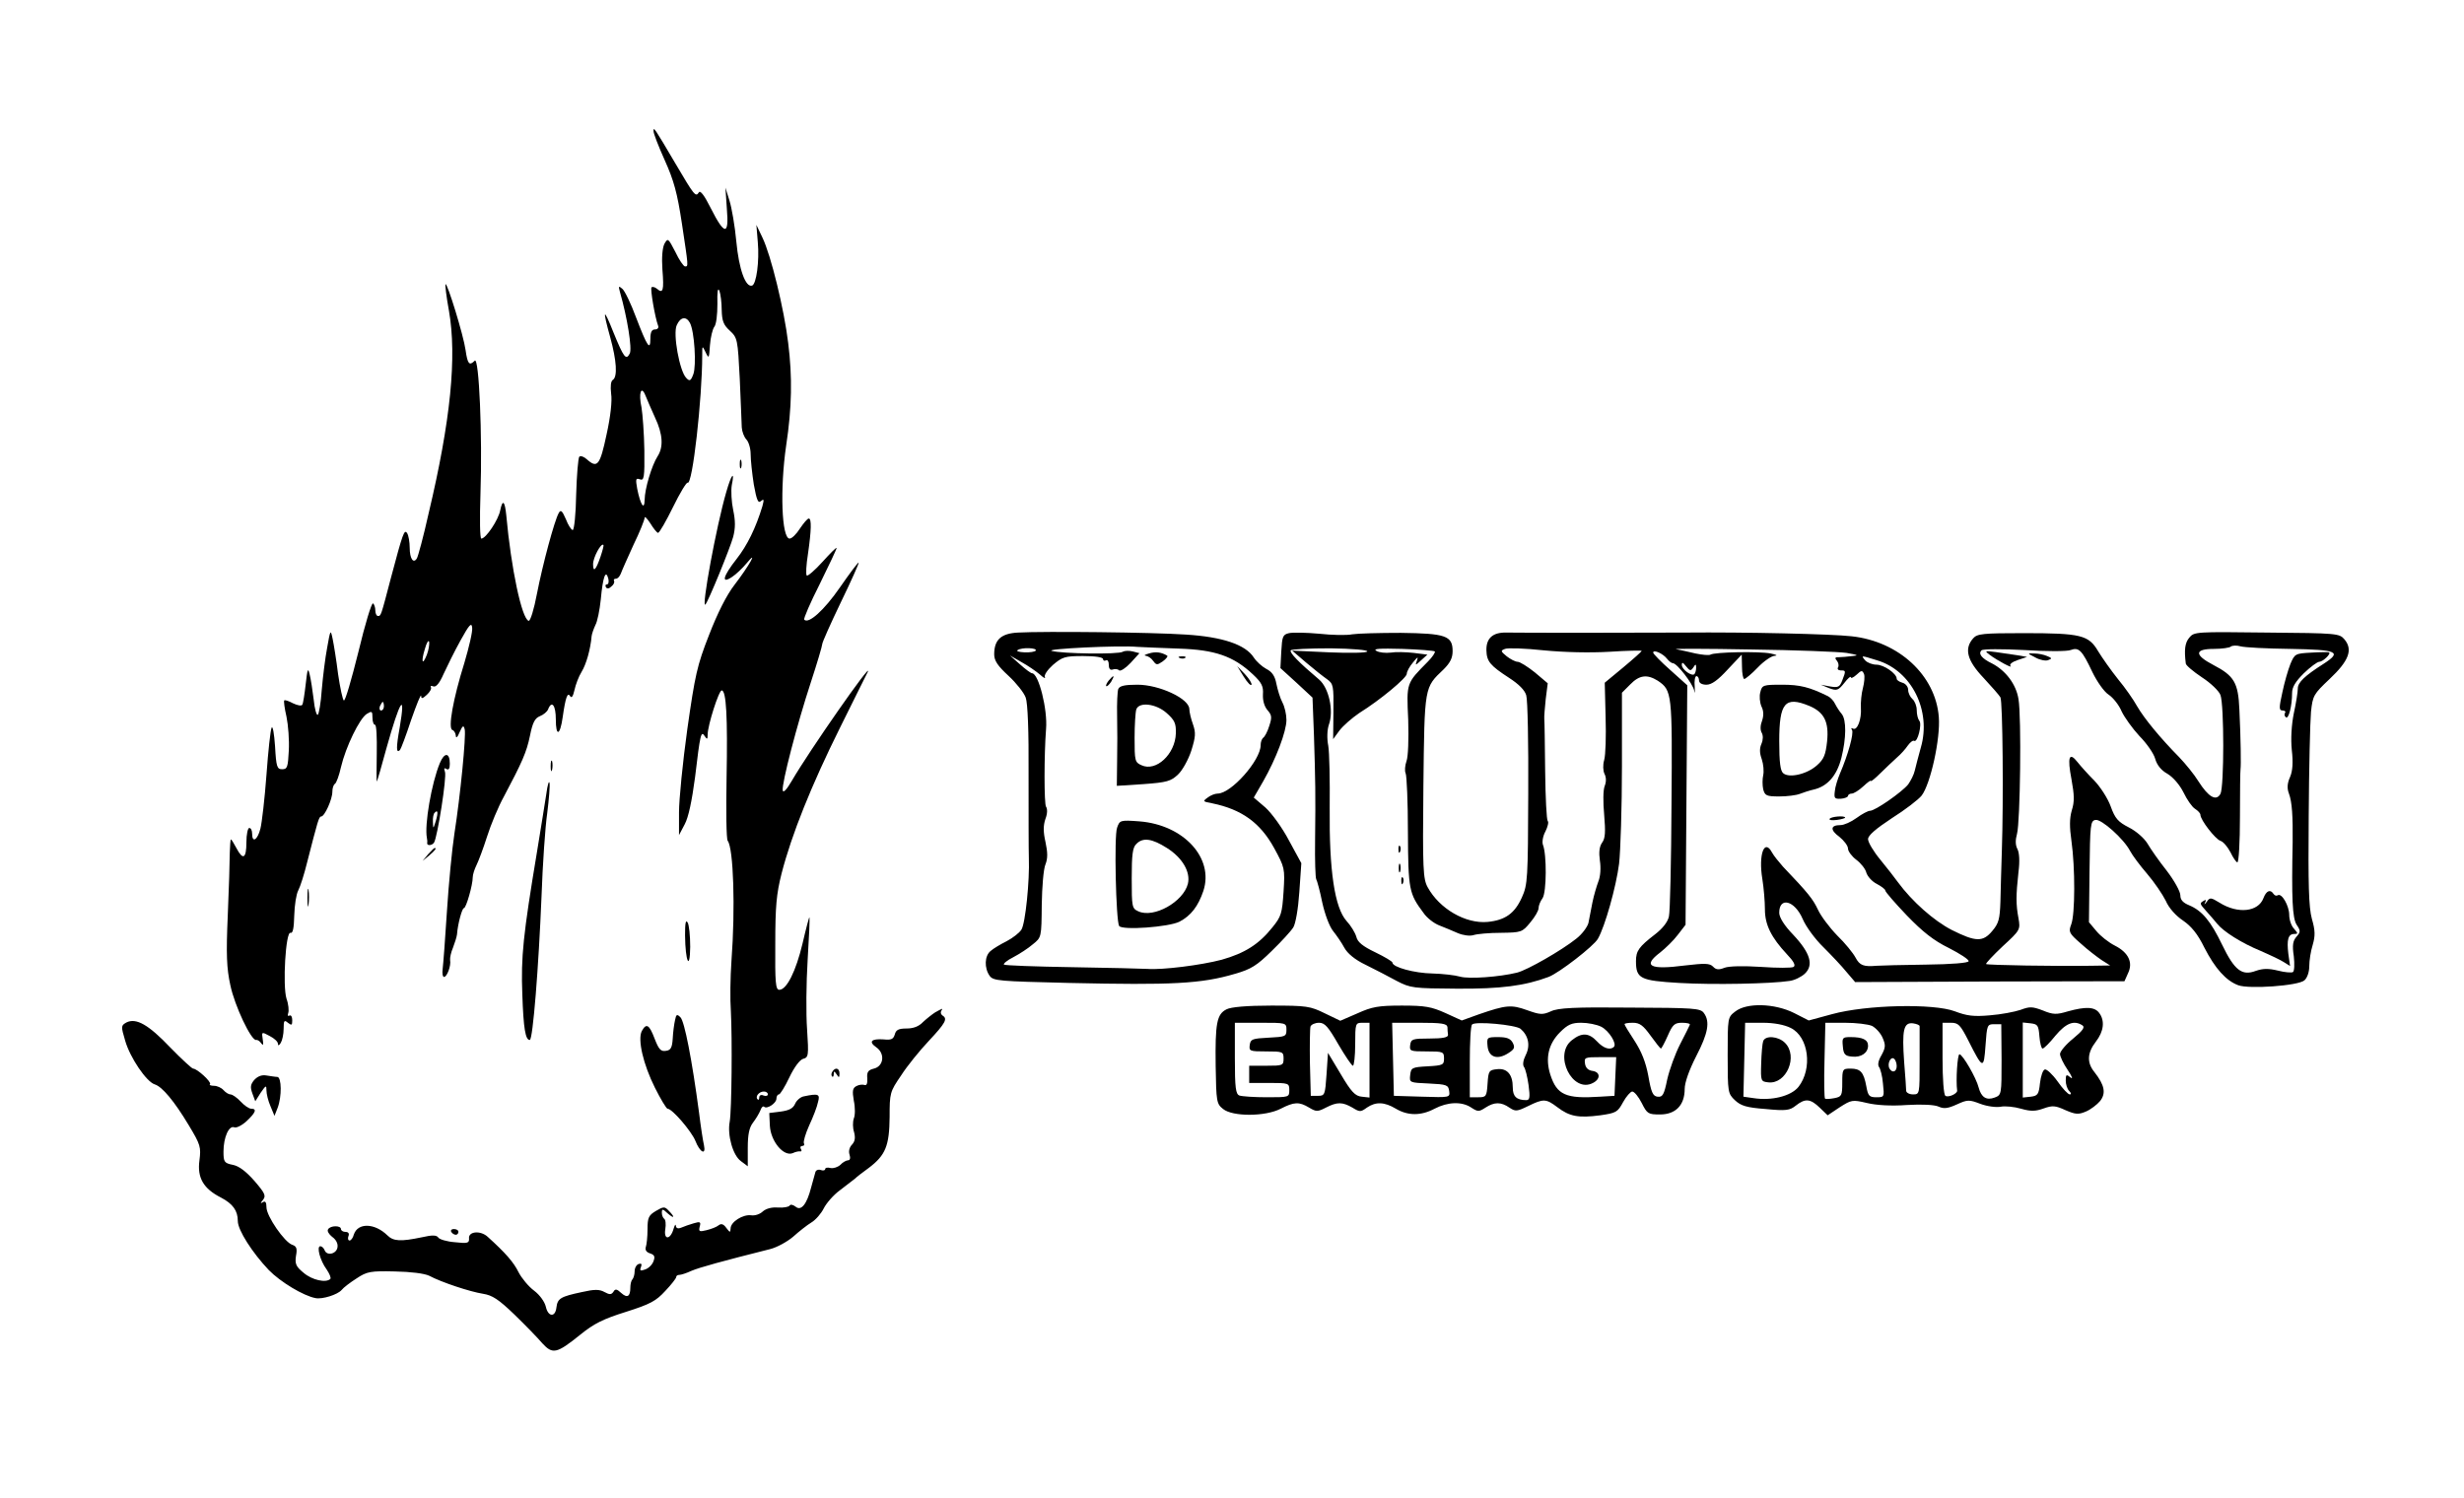 <?xml version="1.0" standalone="no"?>
<!DOCTYPE svg PUBLIC "-//W3C//DTD SVG 20010904//EN"
 "http://www.w3.org/TR/2001/REC-SVG-20010904/DTD/svg10.dtd">
<svg version="1.0" xmlns="http://www.w3.org/2000/svg"
 width="860pt" height="523pt" viewBox="0 0 860 523"
 preserveAspectRatio="xMidYMid meet">

<g transform="translate(0,523) scale(0.1,-0.1)"
fill="#000000" stroke="none">
<path d="M2281 4773 c-1 -7 17 -53 39 -102 32 -71 44 -115 60 -221 23 -153 23
-150 11 -150 -5 0 -21 23 -34 51 -25 48 -26 49 -38 28 -7 -14 -10 -48 -7 -90
6 -74 2 -85 -19 -67 -7 6 -16 8 -19 5 -5 -5 12 -105 23 -134 3 -7 -2 -13 -11
-13 -11 0 -16 -9 -16 -32 0 -44 -11 -28 -50 74 -18 49 -40 94 -48 100 -13 11
-14 10 -8 -12 25 -87 43 -197 34 -214 -13 -25 -21 -14 -57 74 -35 88 -39 83
-11 -18 22 -80 26 -137 9 -148 -7 -4 -9 -22 -6 -48 4 -25 -2 -80 -16 -143 -23
-108 -32 -119 -69 -86 -10 9 -21 13 -26 9 -4 -4 -9 -64 -11 -132 -1 -68 -7
-124 -12 -124 -5 0 -16 17 -24 38 -13 30 -18 34 -25 21 -15 -27 -56 -179 -76
-282 -10 -53 -23 -96 -29 -94 -24 8 -61 182 -78 369 -5 50 -13 56 -21 17 -6
-33 -50 -99 -66 -99 -5 0 -6 68 -3 158 7 200 -5 478 -20 463 -19 -19 -25 -12
-32 37 -7 51 -64 236 -70 230 -2 -2 3 -44 12 -93 28 -161 6 -383 -71 -707 -18
-81 -37 -151 -41 -157 -12 -20 -25 -1 -25 37 0 20 -4 43 -9 51 -10 15 -15 0
-56 -154 -36 -137 -35 -135 -46 -135 -5 0 -9 9 -9 19 0 11 -4 22 -8 25 -5 3
-28 -73 -51 -169 -24 -96 -46 -173 -51 -170 -4 3 -13 44 -20 92 -6 49 -15 104
-19 123 -7 34 -8 33 -19 -30 -7 -36 -15 -102 -19 -148 -3 -45 -10 -85 -14 -87
-4 -3 -11 21 -14 52 -4 32 -10 72 -14 88 -6 26 -8 21 -14 -33 -4 -35 -9 -68
-12 -72 -3 -5 -17 -2 -32 5 -15 8 -29 13 -31 10 -2 -2 1 -27 8 -57 6 -29 10
-82 8 -118 -3 -57 -5 -65 -23 -65 -18 0 -21 8 -25 80 -3 44 -8 73 -12 65 -4
-8 -12 -82 -18 -165 -6 -82 -16 -167 -21 -187 -10 -40 -29 -52 -29 -18 0 11
-4 20 -10 20 -5 0 -10 -22 -10 -50 0 -57 -12 -64 -35 -20 -9 17 -17 30 -19 30
-2 0 -3 -21 -4 -47 0 -27 -3 -124 -7 -218 -6 -136 -4 -185 9 -244 15 -72 73
-194 90 -191 5 1 13 -4 18 -12 7 -9 8 -5 5 14 -4 27 -4 27 24 12 16 -8 29 -20
29 -27 0 -8 4 -7 10 3 5 8 10 30 10 49 0 29 2 32 15 21 13 -10 15 -9 15 9 0
12 -4 19 -10 16 -5 -3 -7 0 -4 9 3 8 1 31 -6 50 -14 45 -3 236 14 230 8 -3 12
16 13 60 1 36 7 75 14 88 7 13 21 57 31 98 37 144 41 160 49 160 12 0 39 60
39 86 0 13 4 25 9 28 5 3 15 30 21 58 17 72 65 170 90 186 18 11 20 10 20 -13
0 -14 4 -25 9 -25 5 0 7 -45 6 -100 -1 -55 -1 -99 0 -98 2 2 17 54 34 117 47
168 68 201 46 71 -13 -71 -12 -91 1 -78 3 3 21 50 39 105 19 54 34 92 35 84 0
-11 5 -10 20 4 11 10 17 22 14 26 -3 5 1 6 9 3 9 -3 21 11 35 43 12 26 38 79
59 117 31 56 39 65 41 45 2 -13 -11 -68 -27 -122 -40 -128 -58 -230 -42 -235
6 -2 11 -11 12 -20 0 -10 6 -6 13 12 11 24 14 26 18 10 5 -23 -15 -230 -36
-364 -8 -52 -20 -174 -26 -270 -6 -96 -13 -187 -15 -202 -2 -16 0 -28 5 -28
10 0 25 39 21 59 -1 7 3 27 10 43 6 16 13 37 14 46 3 39 18 92 24 92 8 0 31
81 31 108 0 9 6 28 13 42 7 14 24 59 37 100 13 41 39 104 59 140 63 119 79
154 91 213 9 45 17 60 34 67 13 5 26 16 29 24 13 33 27 14 27 -35 0 -62 15
-57 24 8 10 70 17 88 26 73 5 -8 10 -1 15 21 4 19 15 48 25 64 16 26 31 78 35
125 1 8 7 25 13 38 7 12 15 52 19 90 7 77 17 106 26 73 3 -11 1 -21 -5 -21 -5
0 -6 -4 -3 -10 4 -6 11 -5 19 3 8 6 12 15 9 20 -2 4 1 7 7 7 6 0 13 8 17 18 3
9 23 54 44 100 22 45 39 88 39 95 0 6 9 -3 20 -20 11 -18 23 -33 27 -33 5 1
28 41 52 90 24 49 47 87 51 85 17 -10 51 294 51 445 0 34 0 35 12 10 11 -23
12 -22 15 25 2 27 9 56 15 64 7 8 11 42 11 80 -1 42 1 59 7 46 4 -11 8 -41 8
-67 1 -38 6 -52 28 -72 27 -25 28 -30 35 -168 3 -79 7 -155 7 -170 1 -15 8
-33 16 -42 8 -8 15 -31 15 -51 0 -20 5 -67 11 -106 10 -55 15 -67 25 -58 11 9
11 5 5 -18 -23 -76 -53 -137 -90 -184 -48 -61 -55 -89 -16 -63 14 9 37 31 51
48 43 52 8 -10 -42 -75 -28 -36 -60 -100 -89 -175 -42 -107 -49 -140 -76 -329
-16 -115 -29 -246 -29 -290 l0 -80 20 38 c13 24 25 81 36 164 18 152 21 164
34 143 8 -12 10 -11 10 6 0 32 39 154 49 154 16 0 21 -93 17 -305 -2 -115 -1
-214 4 -220 20 -26 27 -234 13 -420 -4 -55 -5 -134 -2 -175 5 -95 3 -345 -4
-385 -9 -47 11 -118 39 -138 l24 -18 0 64 c0 47 5 71 18 88 10 13 22 33 26 43
3 10 9 16 13 13 9 -10 43 12 43 28 0 8 4 15 9 15 4 0 21 27 36 59 17 36 37 62
48 65 19 5 20 11 14 103 -4 54 -3 163 2 243 5 80 8 146 6 148 -1 1 -12 -40
-24 -92 -23 -96 -55 -161 -81 -161 -13 0 -15 26 -14 160 0 131 4 175 22 246
35 136 104 308 204 509 51 102 94 190 97 195 16 40 -204 -275 -265 -380 -18
-31 -30 -44 -32 -34 -4 23 50 231 98 377 22 67 40 128 40 134 0 6 29 71 65
146 36 74 64 137 62 138 -2 2 -31 -37 -65 -86 -56 -81 -110 -129 -125 -113 -3
3 21 59 54 124 32 65 59 122 59 126 0 4 -22 -18 -49 -48 -27 -30 -52 -51 -55
-48 -4 3 -2 37 4 75 12 83 13 124 3 124 -5 0 -18 -16 -31 -35 -12 -19 -28 -35
-36 -35 -28 0 -34 174 -12 325 20 132 22 239 7 358 -14 117 -60 306 -90 368
l-21 44 5 -60 c6 -67 -5 -147 -20 -152 -23 -7 -46 58 -55 154 -5 54 -16 118
-24 143 l-14 45 5 -74 c8 -94 -8 -93 -56 2 -23 46 -37 64 -42 55 -11 -17 -16
-10 -82 102 -73 124 -76 128 -76 113z m127 -670 c16 -30 23 -149 12 -179 -9
-24 -13 -26 -25 -13 -23 23 -47 154 -33 184 13 29 33 32 46 8z m-122 -330 c28
-59 30 -104 9 -136 -20 -31 -45 -114 -45 -152 -1 -39 -15 -16 -26 39 -6 34 -5
38 9 33 15 -6 17 6 16 101 -1 59 -6 126 -10 150 -11 50 -1 79 14 41 5 -13 20
-47 33 -76z m-190 -486 c-16 -47 -26 -57 -26 -26 0 23 28 75 36 67 2 -2 -3
-20 -10 -41z m-606 -342 c-16 -41 -21 -25 -7 20 6 22 13 33 15 24 1 -9 -2 -28
-8 -44z m-150 -180 c0 -8 -4 -15 -10 -15 -5 0 -7 7 -4 15 4 8 8 15 10 15 2 0
4 -7 4 -15z m1340 -1355 c0 -5 -7 -7 -15 -4 -8 4 -15 1 -15 -7 0 -7 -3 -10 -6
-6 -9 9 5 27 22 27 8 0 14 -4 14 -10z"/>
<path d="M2582 3610 c0 -14 2 -19 5 -12 2 6 2 18 0 25 -3 6 -5 1 -5 -13z"/>
<path d="M2535 3513 c-35 -120 -88 -409 -73 -393 10 10 86 196 97 236 8 31 8
56 0 94 -6 28 -8 67 -5 86 11 53 -1 40 -19 -23z"/>
<path d="M3553 3022 c-59 -3 -83 -25 -83 -76 0 -22 12 -40 50 -75 27 -25 54
-59 60 -76 7 -19 11 -115 10 -270 0 -132 0 -262 1 -290 3 -79 -12 -228 -26
-250 -7 -11 -30 -29 -51 -40 -22 -11 -47 -26 -56 -34 -22 -17 -23 -60 -4 -87
13 -18 32 -19 278 -25 359 -8 461 -3 579 32 56 16 76 29 127 79 34 33 68 70
76 83 8 13 17 64 21 123 l7 101 -43 79 c-23 44 -60 95 -82 115 l-41 35 33 57
c45 79 81 174 81 214 0 19 -6 46 -14 61 -8 15 -17 45 -21 65 -5 27 -15 42 -35
52 -15 8 -35 26 -44 40 -29 45 -109 72 -237 80 -118 8 -495 12 -586 7z m562
-56 c125 -4 190 -26 258 -90 31 -29 37 -42 35 -70 -1 -22 5 -42 16 -55 15 -17
16 -25 6 -55 -6 -20 -16 -38 -21 -41 -5 -4 -9 -15 -9 -26 0 -53 -103 -169
-150 -169 -9 0 -25 -6 -35 -14 -18 -13 -17 -14 16 -20 102 -21 167 -67 216
-156 37 -68 38 -71 33 -152 -5 -76 -8 -87 -39 -125 -47 -59 -96 -90 -177 -113
-72 -19 -207 -36 -259 -32 -16 1 -135 4 -263 6 -128 2 -235 6 -238 9 -3 3 11
15 33 26 21 11 52 31 68 45 30 24 30 24 31 138 1 62 6 125 13 141 8 20 8 41 0
78 -8 35 -8 58 0 81 7 18 7 35 2 42 -7 9 -7 182 0 271 6 68 -26 195 -49 195
-4 0 -23 14 -42 31 l-35 31 40 -23 c22 -12 51 -32 64 -43 13 -12 21 -16 18
-10 -4 7 9 26 28 43 33 28 42 31 105 31 43 0 70 -4 70 -11 0 -5 5 -7 10 -4 6
3 10 -4 10 -15 0 -15 5 -20 14 -17 7 3 17 2 22 -3 5 -4 23 8 40 26 l31 34 -23
6 c-12 3 -28 3 -35 -1 -15 -10 -214 -7 -248 3 -27 7 235 20 299 14 19 -1 85
-4 145 -6z m-500 -7 c-3 -4 -21 -7 -40 -6 -19 1 -29 4 -23 8 15 10 69 8 63 -2z"/>
<path d="M4010 2949 c-14 -4 -19 -7 -11 -8 8 -1 19 -8 26 -18 11 -15 14 -15
34 -1 12 9 19 18 14 20 -21 12 -40 14 -63 7z"/>
<path d="M4118 2933 c7 -3 16 -2 19 1 4 3 -2 6 -13 5 -11 0 -14 -3 -6 -6z"/>
<path d="M4341 2868 c13 -21 25 -33 27 -28 2 5 -9 22 -23 37 l-27 28 23 -37z"/>
<path d="M3870 2855 c-7 -9 -11 -17 -9 -20 3 -2 10 5 17 15 14 24 10 26 -8 5z"/>
<path d="M3903 2825 c-3 -9 -5 -50 -4 -93 1 -42 1 -115 0 -161 l-1 -84 93 6
c82 6 96 10 121 34 15 14 36 52 46 83 15 48 16 62 6 91 -7 19 -13 44 -13 55
-2 36 -105 84 -181 84 -45 0 -62 -4 -67 -15z m169 -84 c28 -25 33 -36 32 -71
-2 -72 -69 -135 -120 -111 -23 10 -24 16 -24 95 0 46 3 91 6 100 10 27 69 20
106 -13z"/>
<path d="M3899 2341 c-11 -27 -4 -324 7 -343 10 -16 174 -4 211 15 40 21 65
54 83 107 38 115 -69 231 -223 243 -67 5 -69 4 -78 -22z m174 -71 c54 -34 83
-84 73 -125 -16 -63 -119 -121 -173 -96 -22 10 -23 15 -23 115 0 82 3 108 16
120 23 24 55 19 107 -14z"/>
<path d="M4499 3020 c-22 -5 -24 -12 -27 -64 l-3 -58 56 -51 56 -52 5 -130 c5
-159 6 -205 4 -367 -1 -71 1 -132 4 -137 3 -5 13 -41 21 -81 9 -41 25 -84 38
-100 12 -15 30 -41 39 -58 11 -20 37 -42 75 -60 32 -16 81 -41 108 -56 48 -25
58 -26 210 -27 154 -1 237 10 320 41 37 14 158 108 172 133 25 43 64 183 74
262 5 44 10 196 10 339 l0 258 29 29 c32 33 59 36 96 13 50 -34 51 -42 48
-431 -1 -199 -5 -376 -9 -392 -4 -19 -22 -42 -48 -62 -57 -44 -67 -58 -67 -94
0 -61 15 -68 151 -76 119 -7 320 -3 385 7 17 2 41 14 53 25 32 30 20 72 -40
136 -32 33 -49 61 -49 77 0 57 54 43 82 -22 11 -26 43 -70 72 -98 28 -28 65
-67 81 -87 l30 -35 470 2 470 1 12 27 c19 38 2 73 -45 97 -22 11 -51 34 -65
51 l-26 31 2 177 c2 164 3 177 21 180 20 4 99 -66 121 -109 8 -15 34 -50 59
-79 25 -29 54 -72 65 -94 11 -26 36 -53 60 -69 29 -20 51 -46 75 -95 37 -72
75 -115 118 -131 38 -14 209 -2 231 17 10 9 17 29 17 50 0 19 5 52 12 74 9 31
9 50 -3 91 -11 41 -13 119 -11 357 1 168 5 332 8 365 6 57 9 62 65 115 67 63
82 102 52 138 -18 21 -24 22 -271 24 -248 3 -254 3 -271 -18 -15 -18 -18 -42
-12 -90 0 -6 26 -28 56 -48 31 -20 60 -48 65 -62 13 -34 13 -320 0 -345 -15
-27 -42 -11 -77 44 -14 23 -45 61 -67 84 -67 68 -122 135 -147 178 -12 22 -42
65 -67 95 -24 30 -55 74 -69 97 -33 56 -59 63 -259 63 -143 0 -163 -2 -177
-18 -32 -36 -22 -77 36 -138 28 -30 55 -61 59 -68 8 -14 11 -359 5 -536 -2
-58 -4 -137 -5 -177 -2 -61 -6 -76 -28 -102 -33 -40 -58 -39 -142 3 -62 32
-138 99 -188 167 -10 14 -38 50 -61 78 -24 29 -43 61 -43 72 0 13 27 36 83 73
46 29 93 65 104 79 31 40 66 199 60 274 -11 145 -139 264 -304 282 -69 8 -371
15 -583 13 -153 -1 -575 -1 -623 0 -47 1 -70 -20 -69 -62 1 -39 13 -53 79 -96
34 -22 55 -43 60 -61 5 -15 8 -170 7 -343 -1 -296 -2 -318 -22 -362 -25 -56
-58 -80 -120 -86 -77 -7 -168 46 -209 121 -16 29 -18 62 -15 352 4 353 3 344
71 409 22 22 31 39 31 63 0 54 -24 62 -181 64 -74 0 -150 -2 -169 -5 -19 -4
-71 -3 -116 2 -44 4 -91 5 -105 2z m3496 -55 c164 -3 180 -10 115 -52 -66 -42
-90 -65 -90 -86 0 -12 -6 -51 -14 -87 -8 -40 -11 -89 -7 -128 5 -43 3 -73 -6
-94 -10 -22 -11 -40 -4 -58 11 -29 14 -80 13 -170 -4 -195 -1 -265 14 -288 14
-21 14 -25 -1 -42 -12 -14 -15 -29 -9 -68 3 -27 2 -52 -3 -55 -5 -3 -29 -1
-52 5 -33 8 -52 8 -78 -1 -48 -18 -74 2 -117 91 -40 83 -70 119 -115 138 -22
9 -31 19 -31 35 0 13 -21 51 -47 85 -27 34 -57 77 -68 96 -11 18 -39 43 -65
56 -37 19 -48 31 -63 73 -10 28 -36 68 -57 90 -22 22 -48 51 -59 65 -29 37
-36 18 -21 -60 10 -55 11 -78 1 -109 -8 -28 -8 -58 -1 -107 13 -92 13 -256 -1
-291 -10 -26 -7 -31 33 -66 24 -22 57 -47 73 -58 l30 -19 -65 -1 c-120 -2
-364 2 -368 6 -2 2 24 30 58 62 61 56 62 58 55 98 -9 48 -9 79 0 161 5 38 3
69 -4 81 -7 14 -7 31 -1 53 11 40 16 407 5 470 -8 51 -44 99 -92 124 -37 18
-49 34 -37 46 5 5 72 5 149 1 77 -5 150 -5 162 0 29 11 40 -1 76 -77 16 -33
41 -69 57 -79 15 -10 36 -36 45 -58 10 -21 38 -60 62 -86 25 -25 50 -61 55
-79 6 -22 21 -41 43 -53 20 -12 43 -39 56 -65 12 -25 30 -51 40 -57 11 -7 19
-16 19 -21 0 -18 52 -85 70 -91 10 -3 25 -21 35 -40 9 -19 20 -35 24 -35 5 0
9 71 9 158 0 86 1 162 2 167 2 13 1 107 -4 209 -4 93 -18 117 -91 155 -67 35
-66 56 2 56 28 0 55 4 59 8 5 4 20 5 34 1 14 -4 93 -8 175 -9z m-3223 -9 c-3
-5 -61 -6 -133 -3 l-129 6 49 -42 c27 -23 60 -49 73 -58 22 -16 23 -23 22
-113 l-1 -96 22 30 c13 17 44 44 69 61 74 46 166 123 166 137 0 8 10 26 22 40
15 19 19 21 14 8 -7 -20 -7 -20 15 0 l21 19 -48 6 c-27 3 -63 4 -80 1 -18 -2
-40 0 -50 6 -14 8 12 9 90 7 59 -2 111 -6 114 -9 2 -3 -8 -19 -24 -35 -76 -77
-75 -73 -69 -203 2 -68 0 -129 -6 -145 -5 -14 -7 -34 -3 -42 4 -9 8 -101 8
-206 1 -201 4 -214 54 -281 12 -18 37 -37 55 -44 18 -7 47 -19 65 -27 19 -8
42 -11 55 -7 12 4 55 8 96 8 71 1 74 2 102 36 16 19 29 41 29 50 0 9 6 24 14
35 14 21 15 153 1 187 -3 9 0 30 9 46 8 16 12 33 8 36 -4 4 -8 82 -9 174 -1
92 -2 174 -3 182 -1 8 2 40 5 70 l7 55 -45 38 c-25 20 -52 37 -60 37 -8 0 -25
9 -38 19 -22 18 -22 20 -6 26 9 4 70 2 135 -5 72 -7 160 -9 230 -5 61 4 112 5
112 3 0 -2 -29 -28 -65 -58 l-64 -53 3 -120 c2 -66 0 -133 -5 -150 -5 -17 -4
-37 1 -48 6 -11 7 -27 1 -42 -6 -14 -6 -58 -2 -101 5 -60 4 -82 -7 -97 -10
-14 -12 -34 -8 -63 4 -25 2 -55 -5 -72 -6 -16 -16 -49 -21 -74 -5 -25 -11 -57
-14 -72 -4 -14 -22 -39 -43 -55 -50 -40 -170 -109 -206 -118 -61 -15 -168 -23
-199 -14 -17 5 -60 10 -96 11 -63 1 -140 22 -140 38 0 4 -27 20 -60 36 -44 21
-62 36 -66 54 -4 14 -19 39 -34 55 -42 47 -61 177 -59 395 1 96 -1 194 -5 217
-5 25 -4 55 2 73 18 49 0 129 -34 158 -71 60 -104 94 -99 102 3 4 65 7 139 7
76 -1 132 -6 128 -11z m1673 -5 c40 -7 44 -9 20 -11 -16 -2 -38 -4 -47 -4 -13
1 -15 -3 -7 -12 6 -7 8 -18 4 -24 -3 -5 1 -10 9 -10 19 0 19 -1 6 -35 -9 -23
-14 -26 -43 -21 l-32 6 29 -12 c27 -10 32 -8 53 18 12 16 23 25 23 20 0 -5 9
-1 20 9 17 16 20 16 26 2 3 -8 1 -30 -4 -49 -5 -18 -8 -49 -7 -68 3 -41 -13
-82 -28 -73 -6 3 -7 1 -3 -5 7 -12 -14 -87 -42 -152 -8 -19 -17 -47 -18 -62
-3 -24 -1 -27 21 -26 14 1 25 6 25 10 0 4 6 8 13 8 7 0 25 11 40 25 15 14 27
23 27 19 0 -3 15 9 34 28 18 18 44 42 57 54 13 11 30 30 38 42 8 11 18 19 22
16 12 -7 28 59 18 70 -5 6 -9 22 -9 37 0 15 -7 32 -15 39 -8 7 -15 21 -15 32
0 11 -9 22 -20 25 -11 3 -20 9 -20 14 0 18 -45 49 -71 49 -14 0 -32 7 -39 15
-15 18 -16 18 42 0 120 -36 190 -176 152 -305 -8 -30 -18 -66 -21 -80 -3 -14
-14 -35 -23 -48 -22 -27 -115 -92 -133 -92 -7 0 -28 -11 -47 -25 -19 -14 -44
-25 -56 -25 -36 0 -37 -17 -4 -41 16 -13 30 -31 30 -41 0 -9 13 -27 29 -39 16
-12 32 -32 35 -45 4 -13 20 -31 36 -39 17 -9 30 -19 30 -23 0 -5 34 -44 75
-87 56 -58 94 -88 147 -114 39 -20 70 -40 69 -46 0 -6 -59 -11 -149 -12 -81
-1 -159 -3 -172 -4 -46 -4 -59 1 -74 29 -8 15 -36 50 -64 77 -27 28 -57 68
-67 90 -17 36 -33 57 -122 150 -15 17 -32 38 -38 49 -27 51 -48 -7 -34 -92 5
-31 9 -79 9 -106 0 -54 22 -98 77 -157 24 -25 31 -39 23 -44 -6 -4 -57 -4
-113 0 -62 4 -112 3 -128 -3 -20 -8 -30 -7 -40 4 -12 12 -29 12 -98 4 -123
-16 -149 -2 -87 45 19 15 47 42 62 62 l27 35 3 418 3 418 -59 53 c-33 29 -60
57 -60 61 0 12 34 -3 48 -21 7 -9 16 -16 21 -16 14 0 69 -71 74 -95 2 -14 3
-8 2 13 -2 20 1 37 6 37 5 0 9 -7 9 -15 0 -9 10 -15 26 -15 18 0 40 16 74 53
l49 52 1 -42 c0 -24 4 -43 8 -43 4 0 26 18 47 40 21 22 48 41 60 41 11 1 4 4
-15 8 -40 8 -196 5 -210 -4 -5 -3 -28 -1 -52 4 -24 6 -54 12 -68 15 -14 2 103
2 260 -1 157 -2 308 -8 335 -12z m-535 -51 c8 13 10 13 10 -1 0 -9 -3 -18 -6
-22 -9 -9 -44 16 -44 32 0 11 4 9 15 -5 13 -16 16 -17 25 -4z"/>
<path d="M6945 2944 c25 -19 83 -50 72 -38 -5 5 7 14 25 20 l33 11 -35 6 c-19
3 -53 8 -75 11 -38 5 -39 4 -20 -10z"/>
<path d="M8067 2952 c-56 -3 -58 -4 -73 -40 -8 -20 -21 -65 -28 -99 -12 -54
-12 -63 1 -63 8 0 12 -4 8 -9 -3 -5 -1 -12 4 -15 9 -6 21 40 21 85 0 21 12 40
41 69 23 22 47 40 54 40 12 0 42 28 34 33 -2 1 -30 1 -62 -1z"/>
<path d="M7104 2935 c16 -9 37 -13 45 -9 14 5 13 7 -4 14 -11 5 -31 9 -45 9
-25 1 -25 1 4 -14z"/>
<path d="M7900 2095 c-18 -48 -89 -56 -153 -16 -31 19 -34 19 -45 3 -7 -9 -10
-11 -6 -3 5 9 3 12 -4 7 -15 -9 -16 -9 9 -37 12 -13 29 -33 38 -44 22 -27 85
-67 151 -94 30 -13 66 -30 79 -38 l24 -15 -6 42 c-6 50 -1 70 21 70 13 0 13 2
-1 18 -10 10 -17 32 -17 48 0 32 -26 78 -40 69 -5 -3 -11 -1 -15 5 -11 17 -25
11 -35 -15z"/>
<path d="M4881 2264 c0 -11 3 -14 6 -6 3 7 2 16 -1 19 -3 4 -6 -2 -5 -13z"/>
<path d="M4882 2200 c0 -14 2 -19 5 -12 2 6 2 18 0 25 -3 6 -5 1 -5 -13z"/>
<path d="M4891 2154 c0 -11 3 -14 6 -6 3 7 2 16 -1 19 -3 4 -6 -2 -5 -13z"/>
<path d="M6144 2814 c-4 -14 -2 -36 4 -50 8 -16 8 -32 2 -50 -6 -15 -7 -32 -1
-42 5 -9 5 -24 -1 -38 -7 -16 -7 -32 1 -54 6 -18 8 -43 5 -56 -3 -13 -3 -35 0
-49 6 -22 11 -25 56 -25 27 0 59 4 72 9 13 5 34 12 48 15 48 11 81 48 97 111
17 68 18 132 1 153 -7 8 -17 23 -23 35 -5 11 -17 23 -25 27 -65 32 -98 40
-160 40 -66 0 -70 -1 -76 -26z m171 -48 c52 -22 69 -56 62 -124 -5 -46 -11
-62 -35 -83 -34 -31 -97 -46 -118 -28 -10 8 -14 37 -14 112 0 134 20 158 105
123z"/>
<path d="M6386 2372 c-3 -5 8 -6 25 -4 16 2 29 6 29 8 0 8 -49 4 -54 -4z"/>
<path d="M1535 2566 c-29 -70 -54 -216 -45 -261 1 -5 2 -13 1 -17 -2 -11 17
-10 24 1 12 20 45 230 38 247 -4 12 -3 15 5 10 8 -5 12 1 12 18 0 40 -19 41
-35 2z m-14 -202 c-9 -28 -9 -29 -10 -3 -1 14 2 29 6 32 11 12 13 2 4 -29z"/>
<path d="M1922 2555 c0 -16 2 -22 5 -12 2 9 2 23 0 30 -3 6 -5 -1 -5 -18z"/>
<path d="M1907 2460 c-5 -30 -19 -122 -33 -205 -48 -288 -56 -365 -51 -495 4
-121 11 -160 26 -160 11 0 31 256 41 500 4 113 13 244 20 292 6 48 10 95 8
105 -2 10 -7 -7 -11 -37z"/>
<path d="M1494 2248 l-19 -23 23 19 c21 18 27 26 19 26 -2 0 -12 -10 -23 -22z"/>
<path d="M1073 2095 c0 -27 2 -38 4 -22 2 15 2 37 0 50 -2 12 -4 0 -4 -28z"/>
<path d="M2391 1965 c1 -92 17 -126 18 -40 0 39 -4 77 -9 85 -7 11 -9 -3 -9
-45z"/>
<path d="M4281 1707 c-34 -17 -40 -48 -38 -198 2 -124 3 -132 26 -150 33 -27
147 -27 201 1 47 24 64 25 99 4 25 -15 30 -15 59 0 39 20 57 20 92 0 26 -16
29 -16 51 0 31 21 61 20 101 -4 42 -25 88 -25 135 0 46 24 95 26 128 4 23 -15
27 -15 50 0 31 20 54 20 83 0 21 -14 26 -14 65 5 55 27 63 26 103 -4 42 -32
73 -38 149 -28 56 8 61 11 80 46 11 20 26 37 32 37 7 0 22 -18 33 -40 19 -38
23 -40 64 -40 55 0 86 33 86 89 0 22 15 65 40 114 42 81 49 121 27 151 -12 17
-35 18 -258 19 -194 2 -251 -1 -276 -13 -29 -13 -38 -12 -83 4 -55 20 -74 18
-167 -14 l-61 -22 -57 26 c-49 22 -71 26 -152 26 -82 0 -104 -4 -155 -27 l-60
-26 -54 26 c-51 25 -63 27 -187 27 -85 0 -141 -5 -156 -13z m209 -72 c0 -23
-4 -24 -62 -27 -57 -3 -63 -5 -66 -25 -3 -22 0 -23 57 -23 58 0 61 -1 61 -25
0 -24 -3 -25 -60 -25 l-60 0 0 -30 0 -30 70 0 c68 0 70 -1 70 -25 0 -25 -1
-25 -79 -25 -44 0 -86 3 -95 6 -13 5 -16 26 -16 130 l0 124 90 0 c89 0 90 0
90 -25z m181 -50 c24 -41 47 -75 51 -75 4 0 8 34 8 75 0 73 1 75 25 75 l25 0
0 -131 0 -130 -27 3 c-23 2 -37 17 -73 78 l-45 75 -5 -75 c-5 -72 -6 -75 -30
-75 l-25 0 -3 114 c-1 63 0 121 2 128 3 7 16 13 30 13 20 0 32 -14 67 -75z
m381 60 c0 -8 1 -21 2 -27 1 -9 -18 -13 -64 -13 -60 0 -65 -2 -68 -22 -3 -22
0 -23 57 -23 58 0 61 -1 61 -25 0 -22 -4 -24 -57 -27 -55 -3 -58 -5 -61 -30
-3 -27 -3 -27 65 -30 62 -3 68 -5 71 -26 3 -23 3 -23 -95 -20 l-98 3 -3 128
-3 127 96 0 c77 0 95 -3 97 -15z m255 -6 c28 -24 35 -59 18 -92 -9 -18 -11
-34 -6 -41 5 -6 12 -35 16 -63 6 -44 4 -53 -8 -53 -34 0 -47 13 -47 44 0 46
-20 68 -55 64 -28 -3 -30 -6 -33 -50 -3 -46 -5 -48 -33 -48 l-29 0 0 123 c0
68 3 127 8 131 11 12 151 -1 169 -15z m282 7 c27 -14 55 -59 44 -70 -13 -13
-37 -5 -59 19 -28 30 -53 32 -88 4 -65 -51 2 -187 74 -149 27 14 26 38 -2 42
-15 2 -24 11 -26 26 -3 21 0 22 53 22 l56 0 -3 -67 -3 -68 -50 -3 c-120 -8
-151 6 -174 77 -18 57 -7 107 34 148 27 27 41 33 74 33 23 0 54 -6 70 -14z
m172 -31 c18 -25 34 -45 36 -45 2 0 13 20 24 45 17 39 24 45 50 45 17 0 29 -3
27 -7 -2 -5 -17 -35 -34 -68 -17 -33 -37 -88 -45 -123 -11 -54 -16 -62 -34
-60 -16 2 -22 15 -32 73 -9 48 -24 85 -48 122 -19 29 -35 55 -35 58 0 3 13 5
29 5 24 0 36 -9 62 -45z"/>
<path d="M5192 1578 c4 -39 35 -49 74 -23 20 13 22 19 14 35 -8 15 -21 20 -51
20 -39 0 -40 -1 -37 -32z"/>
<path d="M6056 1699 c-26 -20 -26 -22 -26 -153 0 -129 1 -133 25 -156 21 -20
41 -26 107 -31 72 -7 85 -5 106 12 33 26 51 24 84 -8 l27 -26 42 28 c41 26 44
27 95 15 33 -8 85 -11 140 -7 52 3 97 1 111 -6 18 -8 32 -6 63 8 37 17 43 17
82 2 24 -9 56 -13 71 -10 15 3 47 0 71 -7 35 -10 51 -9 79 1 31 11 41 10 76
-6 35 -15 45 -16 71 -5 17 7 39 24 50 37 21 27 16 55 -20 101 -27 33 -25 67 5
106 28 36 32 73 12 100 -16 22 -47 23 -109 6 -40 -12 -52 -12 -88 3 -37 14
-46 14 -78 2 -21 -7 -68 -16 -107 -19 -56 -5 -80 -2 -122 14 -74 28 -309 23
-429 -10 l-81 -22 -51 26 c-68 34 -166 37 -206 5z m194 -57 c63 -31 77 -142
27 -206 -26 -32 -93 -49 -157 -39 l-35 5 3 129 3 129 62 0 c39 0 75 -7 97 -18z
m284 7 c13 -7 30 -25 37 -42 11 -25 10 -34 -4 -60 -11 -18 -14 -34 -9 -41 5
-6 12 -32 14 -58 5 -47 5 -48 -23 -48 -25 0 -29 5 -35 38 -9 49 -20 62 -55 62
-28 0 -29 -2 -29 -49 0 -45 -2 -49 -27 -54 -16 -3 -30 -4 -33 -2 -3 2 -4 62
-2 134 l3 131 69 0 c38 0 80 -5 94 -11z m166 -1 c0 -5 0 -60 0 -123 0 -114 0
-115 -23 -115 -13 0 -24 6 -24 13 0 6 -3 52 -7 100 -8 112 -2 139 31 135 13
-2 23 -6 23 -10z m170 -50 c51 -101 54 -102 60 -17 5 71 6 74 30 74 l25 0 1
-123 c0 -122 0 -124 -24 -133 -29 -11 -47 1 -56 35 -8 33 -56 116 -67 116 -7
0 -13 -91 -8 -127 1 -10 -30 -25 -41 -18 -6 4 -10 59 -10 131 l0 124 29 0 c26
0 33 -7 61 -62z m248 15 c2 -24 7 -43 11 -43 5 0 25 20 45 45 37 44 65 55 94
36 10 -6 2 -18 -32 -46 -25 -20 -46 -45 -46 -54 0 -9 12 -34 27 -56 15 -22 19
-34 10 -26 -15 12 -17 11 -17 -11 0 -13 5 -29 12 -36 7 -7 8 -12 2 -12 -6 0
-25 20 -43 46 -18 25 -38 43 -44 41 -7 -2 -14 -23 -17 -48 -4 -39 -8 -44 -32
-47 l-28 -3 0 131 0 131 28 -3 c24 -3 27 -7 30 -45z m-498 -104 c0 -20 -15
-26 -25 -9 -9 15 3 43 15 35 5 -3 10 -15 10 -26z"/>
<path d="M6154 1596 c-3 -8 -6 -43 -7 -78 -2 -62 -1 -63 25 -66 63 -7 105 91
58 138 -23 23 -68 27 -76 6z"/>
<path d="M6432 1578 c2 -28 8 -34 31 -36 33 -4 57 13 57 38 0 21 -19 30 -61
30 -28 0 -30 -2 -27 -32z"/>
<path d="M3265 1697 c-11 -7 -30 -22 -43 -34 -15 -16 -34 -23 -58 -23 -28 0
-37 -5 -41 -21 -5 -16 -12 -20 -39 -17 -43 3 -54 -8 -25 -28 31 -22 25 -66 -9
-74 -20 -5 -25 -12 -23 -34 1 -18 -2 -26 -10 -23 -7 2 -19 1 -28 -4 -13 -7
-15 -16 -9 -51 5 -23 5 -51 0 -62 -4 -12 -4 -33 1 -48 5 -20 3 -32 -7 -43 -9
-9 -13 -23 -9 -35 4 -12 2 -20 -5 -20 -6 0 -19 -7 -27 -16 -9 -8 -24 -13 -34
-11 -11 3 -19 1 -19 -4 0 -4 -7 -6 -15 -3 -8 3 -17 0 -19 -7 -2 -8 -9 -32 -15
-54 -15 -59 -35 -83 -54 -67 -9 7 -18 9 -21 4 -3 -5 -21 -8 -40 -7 -21 2 -41
-3 -53 -13 -10 -10 -28 -16 -41 -14 -29 4 -72 -23 -72 -46 -1 -15 -2 -15 -15
2 -10 14 -18 16 -27 9 -7 -6 -26 -13 -42 -17 -25 -6 -28 -5 -24 12 5 17 2 19
-21 12 -14 -4 -34 -11 -43 -15 -12 -5 -18 -2 -19 6 -1 8 -4 3 -8 -10 -11 -39
-35 -40 -29 -2 3 18 1 34 -4 37 -4 3 -8 12 -8 21 0 14 3 14 20 -2 24 -21 27
-14 4 9 -14 15 -18 15 -45 -1 -25 -15 -29 -23 -29 -64 0 -26 -3 -54 -6 -62 -3
-10 2 -18 15 -22 15 -5 18 -11 12 -27 -4 -12 -17 -25 -29 -29 -17 -6 -20 -5
-15 8 4 11 2 14 -8 11 -8 -3 -14 -14 -14 -26 0 -11 -4 -24 -8 -28 -4 -4 -7
-17 -7 -29 0 -31 -11 -37 -32 -18 -15 14 -21 15 -27 4 -7 -10 -13 -11 -31 -1
-18 10 -35 10 -79 0 -75 -16 -85 -22 -89 -54 -4 -35 -29 -33 -37 3 -4 17 -21
41 -41 56 -19 14 -43 43 -54 64 -17 35 -46 68 -108 124 -25 23 -68 19 -65 -6
1 -16 -5 -18 -49 -13 -28 2 -54 10 -58 16 -6 9 -20 10 -59 1 -72 -15 -98 -14
-119 7 -44 43 -103 45 -117 3 -3 -12 -10 -21 -15 -21 -5 0 -7 7 -4 15 4 9 0
15 -10 15 -9 0 -16 5 -16 10 0 13 -37 13 -45 -1 -4 -6 3 -17 14 -26 13 -9 21
-23 19 -36 -3 -24 -37 -32 -45 -11 -3 8 -10 14 -15 14 -14 0 -1 -50 22 -81 10
-15 16 -29 13 -33 -15 -15 -64 -4 -93 21 -27 22 -31 31 -27 59 5 26 2 34 -13
39 -27 9 -90 100 -90 131 0 17 -4 23 -12 18 -10 -6 -10 -4 0 8 11 14 7 23 -30
66 -29 33 -54 52 -75 56 -30 6 -33 10 -33 46 0 50 19 93 38 85 7 -3 27 7 43
22 32 30 36 43 16 43 -8 0 -24 11 -37 25 -13 14 -29 25 -36 25 -6 0 -17 7 -24
15 -7 8 -22 15 -33 15 -11 0 -18 3 -14 6 6 7 -45 54 -59 54 -4 0 -40 33 -79
73 -77 81 -120 105 -154 88 -19 -11 -19 -13 -4 -64 17 -59 74 -143 103 -152
26 -8 68 -58 119 -143 41 -68 43 -76 37 -123 -8 -60 14 -98 75 -129 42 -22 59
-46 59 -82 0 -32 51 -111 108 -171 41 -42 121 -90 163 -98 24 -5 77 12 91 28
7 9 31 27 53 41 36 24 49 26 133 24 56 -1 103 -7 120 -15 43 -23 143 -56 188
-63 32 -5 54 -19 110 -73 38 -37 82 -82 97 -100 36 -39 50 -36 132 30 48 39
80 55 160 80 85 27 105 38 137 73 21 22 38 44 38 48 0 5 5 8 11 8 6 0 25 6 42
14 28 12 108 34 275 76 24 6 60 26 80 43 20 18 49 41 64 50 15 9 34 31 43 49
9 18 34 47 56 63 22 17 45 35 52 40 6 6 29 24 50 39 58 44 71 77 72 177 0 84
1 88 40 145 21 33 65 87 97 121 58 62 66 77 48 88 -6 4 -8 11 -5 16 7 11 6 10
-20 -4z"/>
<path d="M2356 1669 c-3 -13 -7 -42 -8 -64 -2 -32 -7 -41 -24 -43 -18 -3 -25
6 -39 42 -19 50 -29 56 -45 27 -15 -30 5 -116 46 -198 20 -40 40 -73 44 -73
16 0 83 -78 97 -112 16 -41 38 -52 30 -15 -3 12 -11 63 -17 112 -25 188 -51
320 -65 334 -12 12 -15 11 -19 -10z"/>
<path d="M2905 1489 c-4 -6 -4 -13 -1 -16 3 -4 6 0 6 8 0 11 2 11 10 -1 8 -13
10 -12 10 3 0 19 -15 23 -25 6z"/>
<path d="M887 1460 c-13 -16 -14 -25 -6 -47 l10 -27 19 30 c18 26 20 27 20 8
0 -12 6 -37 14 -55 l14 -34 11 28 c15 39 14 107 -1 108 -7 0 -24 3 -38 5 -17
3 -31 -3 -43 -16z"/>
<path d="M2805 1403 c-11 -2 -25 -14 -30 -26 -7 -16 -21 -23 -50 -27 l-40 -5
2 -44 c3 -55 48 -109 80 -96 10 5 22 7 26 6 5 -1 6 3 2 9 -3 5 -1 10 5 10 6 0
9 4 6 9 -3 5 5 33 18 62 14 30 28 66 31 82 8 28 2 31 -50 20z"/>
<path d="M1575 930 c3 -5 10 -10 16 -10 5 0 9 5 9 10 0 6 -7 10 -16 10 -8 0
-12 -4 -9 -10z"/>
</g>
</svg>
